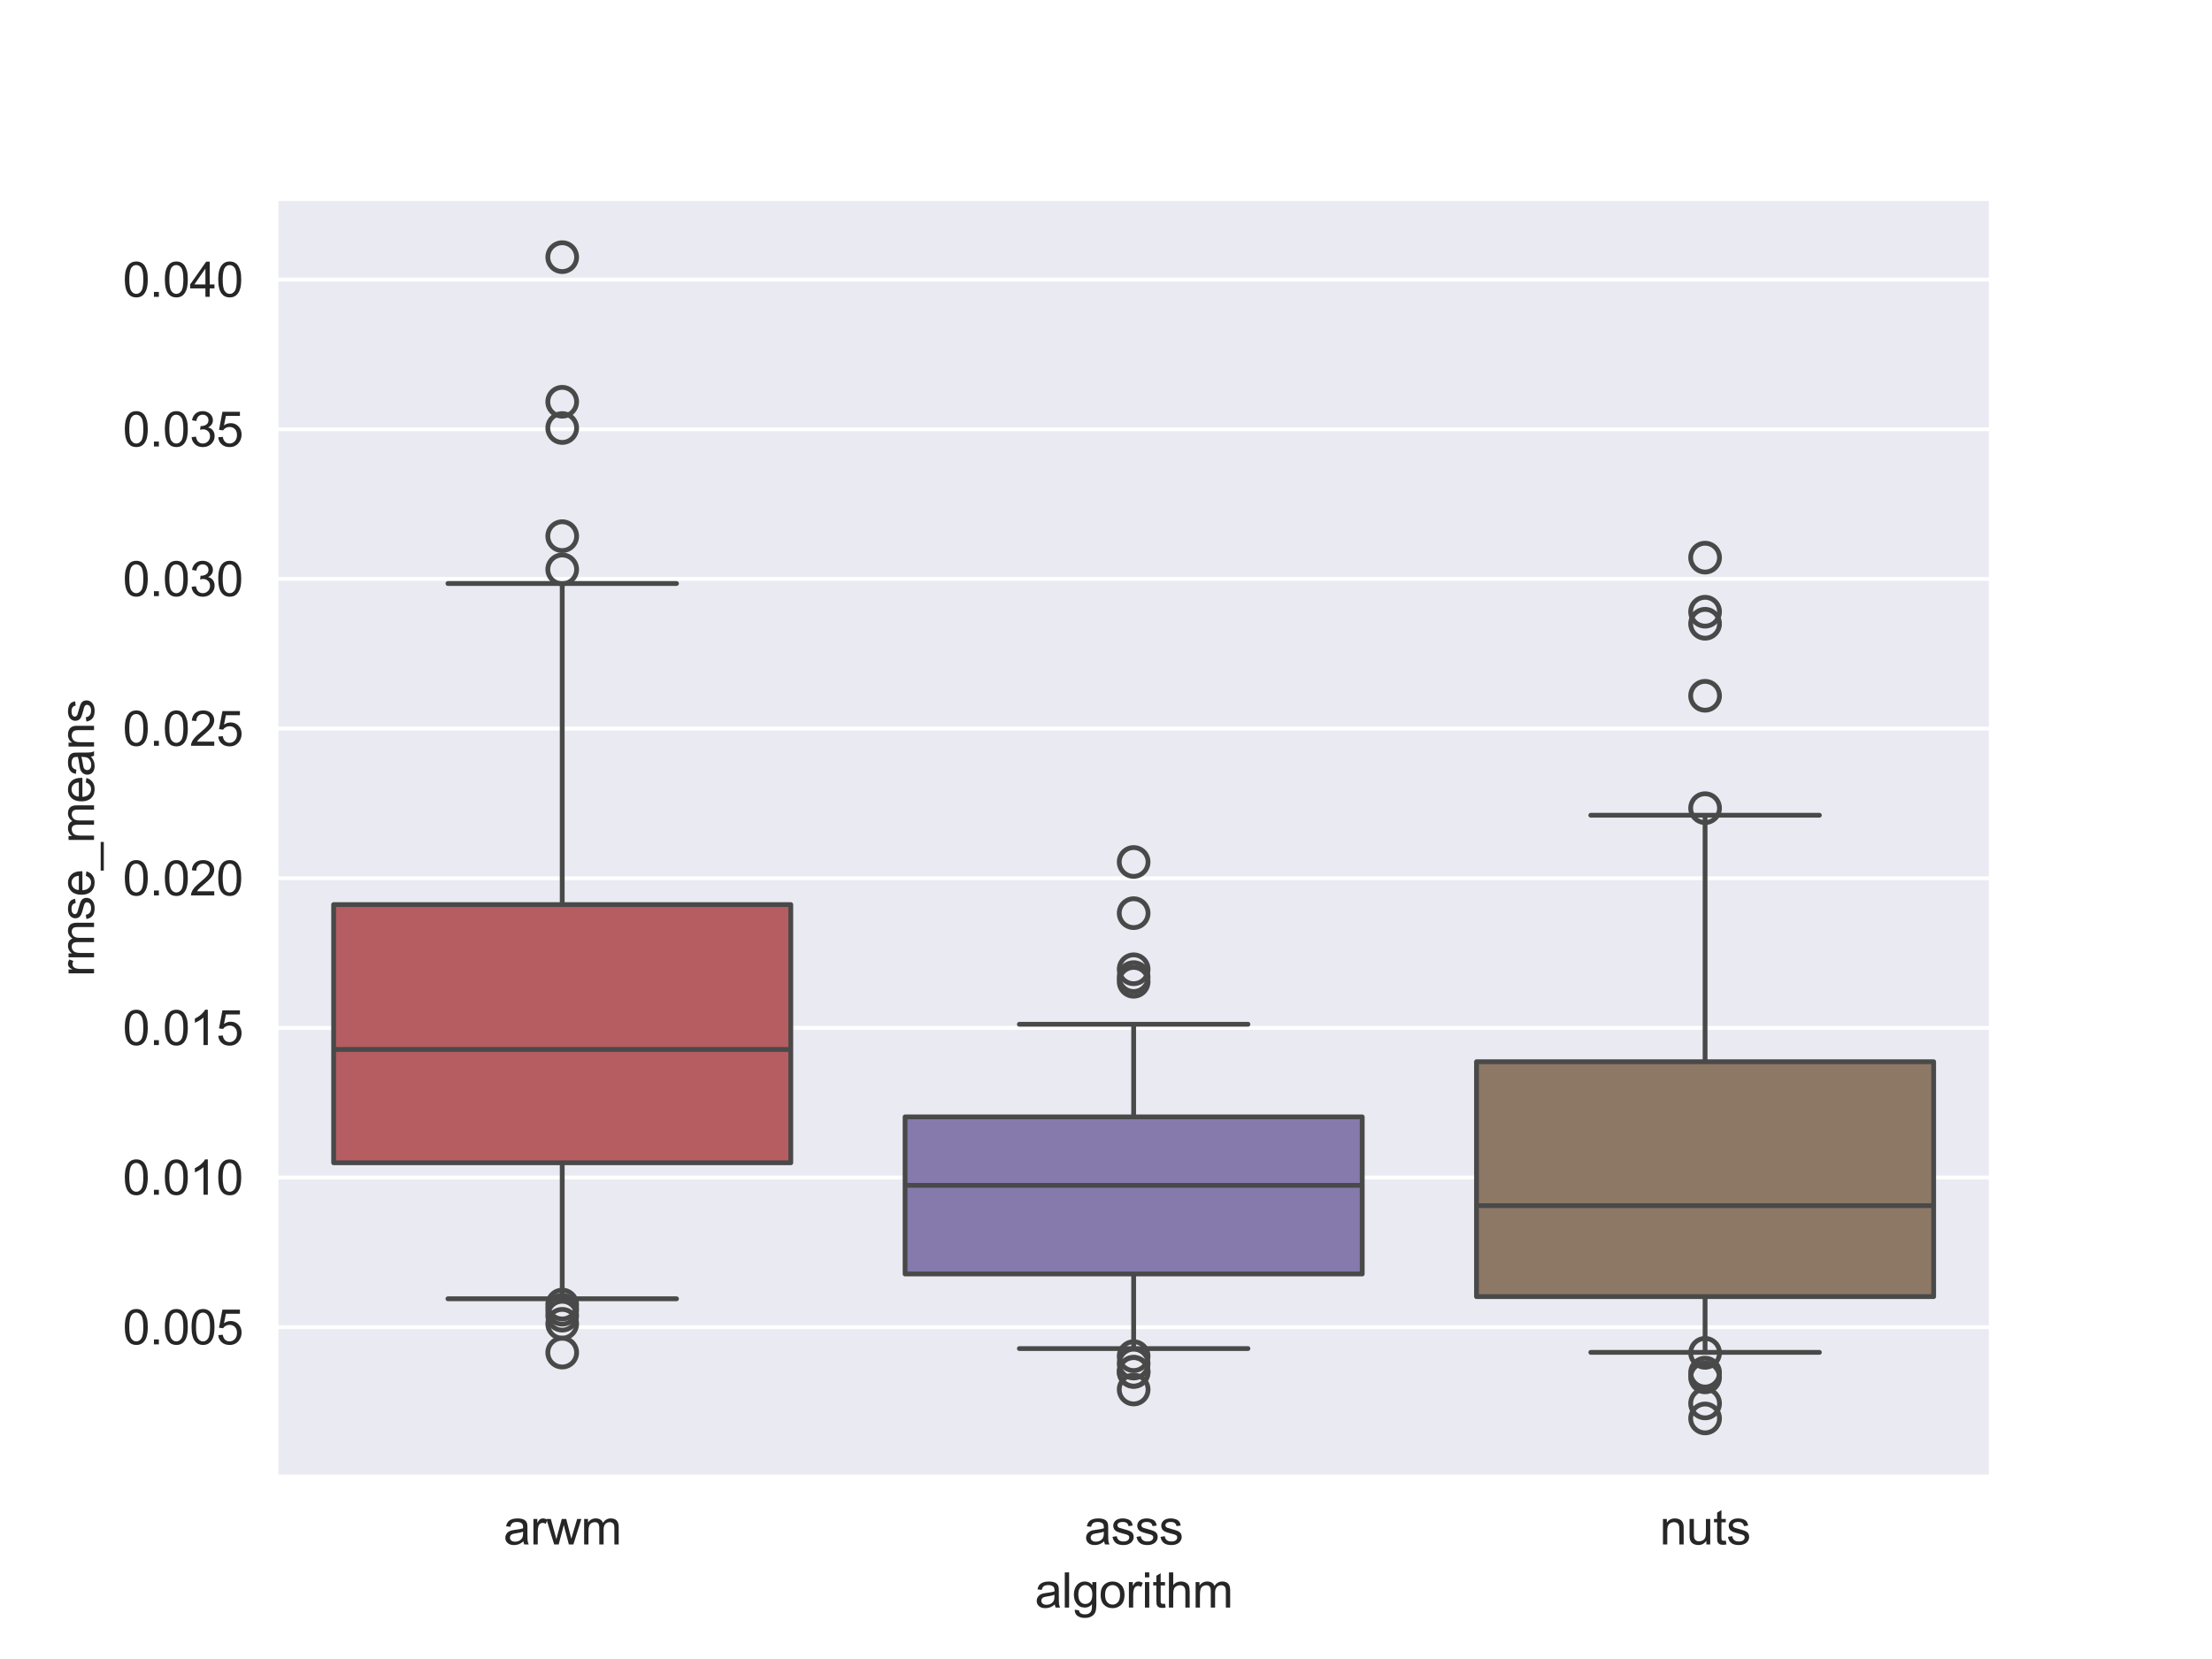 <?xml version="1.0" encoding="utf-8" standalone="no"?>
<!DOCTYPE svg PUBLIC "-//W3C//DTD SVG 1.1//EN"
  "http://www.w3.org/Graphics/SVG/1.1/DTD/svg11.dtd">
<svg xmlns:xlink="http://www.w3.org/1999/xlink" width="460.8pt" height="345.6pt" viewBox="0 0 460.8 345.6" xmlns="http://www.w3.org/2000/svg" version="1.1">
 <defs>
  <style type="text/css">*{stroke-linejoin: round; stroke-linecap: butt}</style>
 </defs>
 <g id="figure_1">
  <g id="patch_1">
   <path d="M 0 345.6 
L 460.8 345.6 
L 460.8 0 
L 0 0 
z
" style="fill: #ffffff"/>
  </g>
  <g id="axes_1">
   <g id="patch_2">
    <path d="M 57.6 307.584 
L 414.72 307.584 
L 414.72 41.472 
L 57.6 41.472 
z
" style="fill: #eaeaf2"/>
   </g>
   <g id="matplotlib.axis_1">
    <g id="xtick_1">
     <g id="text_1">
      <!-- arwm -->
      <g style="fill: #262626" transform="translate(104.899 321.742) scale(0.1 -0.1)">
       <defs>
        <path id="ArialMT-61" d="M 2588 409 
Q 2275 144 1986 34 
Q 1697 -75 1366 -75 
Q 819 -75 525 192 
Q 231 459 231 875 
Q 231 1119 342 1320 
Q 453 1522 633 1644 
Q 813 1766 1038 1828 
Q 1203 1872 1538 1913 
Q 2219 1994 2541 2106 
Q 2544 2222 2544 2253 
Q 2544 2597 2384 2738 
Q 2169 2928 1744 2928 
Q 1347 2928 1158 2789 
Q 969 2650 878 2297 
L 328 2372 
Q 403 2725 575 2942 
Q 747 3159 1072 3276 
Q 1397 3394 1825 3394 
Q 2250 3394 2515 3294 
Q 2781 3194 2906 3042 
Q 3031 2891 3081 2659 
Q 3109 2516 3109 2141 
L 3109 1391 
Q 3109 606 3145 398 
Q 3181 191 3288 0 
L 2700 0 
Q 2613 175 2588 409 
z
M 2541 1666 
Q 2234 1541 1622 1453 
Q 1275 1403 1131 1340 
Q 988 1278 909 1158 
Q 831 1038 831 891 
Q 831 666 1001 516 
Q 1172 366 1500 366 
Q 1825 366 2078 508 
Q 2331 650 2450 897 
Q 2541 1088 2541 1459 
L 2541 1666 
z
" transform="scale(0.016)"/>
        <path id="ArialMT-72" d="M 416 0 
L 416 3319 
L 922 3319 
L 922 2816 
Q 1116 3169 1280 3281 
Q 1444 3394 1641 3394 
Q 1925 3394 2219 3213 
L 2025 2691 
Q 1819 2813 1613 2813 
Q 1428 2813 1281 2702 
Q 1134 2591 1072 2394 
Q 978 2094 978 1738 
L 978 0 
L 416 0 
z
" transform="scale(0.016)"/>
        <path id="ArialMT-77" d="M 1034 0 
L 19 3319 
L 600 3319 
L 1128 1403 
L 1325 691 
Q 1338 744 1497 1375 
L 2025 3319 
L 2603 3319 
L 3100 1394 
L 3266 759 
L 3456 1400 
L 4025 3319 
L 4572 3319 
L 3534 0 
L 2950 0 
L 2422 1988 
L 2294 2553 
L 1622 0 
L 1034 0 
z
" transform="scale(0.016)"/>
        <path id="ArialMT-6d" d="M 422 0 
L 422 3319 
L 925 3319 
L 925 2853 
Q 1081 3097 1340 3245 
Q 1600 3394 1931 3394 
Q 2300 3394 2536 3241 
Q 2772 3088 2869 2813 
Q 3263 3394 3894 3394 
Q 4388 3394 4653 3120 
Q 4919 2847 4919 2278 
L 4919 0 
L 4359 0 
L 4359 2091 
Q 4359 2428 4304 2576 
Q 4250 2725 4106 2815 
Q 3963 2906 3769 2906 
Q 3419 2906 3187 2673 
Q 2956 2441 2956 1928 
L 2956 0 
L 2394 0 
L 2394 2156 
Q 2394 2531 2256 2718 
Q 2119 2906 1806 2906 
Q 1569 2906 1367 2781 
Q 1166 2656 1075 2415 
Q 984 2175 984 1722 
L 984 0 
L 422 0 
z
" transform="scale(0.016)"/>
       </defs>
       <use xlink:href="#ArialMT-61"/>
       <use xlink:href="#ArialMT-72" transform="translate(55.615 0)"/>
       <use xlink:href="#ArialMT-77" transform="translate(88.916 0)"/>
       <use xlink:href="#ArialMT-6d" transform="translate(161.133 0)"/>
      </g>
     </g>
    </g>
    <g id="xtick_2">
     <g id="text_2">
      <!-- asss -->
      <g style="fill: #262626" transform="translate(225.88 321.742) scale(0.1 -0.1)">
       <defs>
        <path id="ArialMT-73" d="M 197 991 
L 753 1078 
Q 800 744 1014 566 
Q 1228 388 1613 388 
Q 2000 388 2187 545 
Q 2375 703 2375 916 
Q 2375 1106 2209 1216 
Q 2094 1291 1634 1406 
Q 1016 1563 777 1677 
Q 538 1791 414 1992 
Q 291 2194 291 2438 
Q 291 2659 392 2848 
Q 494 3038 669 3163 
Q 800 3259 1026 3326 
Q 1253 3394 1513 3394 
Q 1903 3394 2198 3281 
Q 2494 3169 2634 2976 
Q 2775 2784 2828 2463 
L 2278 2388 
Q 2241 2644 2061 2787 
Q 1881 2931 1553 2931 
Q 1166 2931 1000 2803 
Q 834 2675 834 2503 
Q 834 2394 903 2306 
Q 972 2216 1119 2156 
Q 1203 2125 1616 2013 
Q 2213 1853 2448 1751 
Q 2684 1650 2818 1456 
Q 2953 1263 2953 975 
Q 2953 694 2789 445 
Q 2625 197 2315 61 
Q 2006 -75 1616 -75 
Q 969 -75 630 194 
Q 291 463 197 991 
z
" transform="scale(0.016)"/>
       </defs>
       <use xlink:href="#ArialMT-61"/>
       <use xlink:href="#ArialMT-73" transform="translate(55.615 0)"/>
       <use xlink:href="#ArialMT-73" transform="translate(105.615 0)"/>
       <use xlink:href="#ArialMT-73" transform="translate(155.615 0)"/>
      </g>
     </g>
    </g>
    <g id="xtick_3">
     <g id="text_3">
      <!-- nuts -->
      <g style="fill: #262626" transform="translate(345.75 321.742) scale(0.1 -0.1)">
       <defs>
        <path id="ArialMT-6e" d="M 422 0 
L 422 3319 
L 928 3319 
L 928 2847 
Q 1294 3394 1984 3394 
Q 2284 3394 2536 3286 
Q 2788 3178 2913 3003 
Q 3038 2828 3088 2588 
Q 3119 2431 3119 2041 
L 3119 0 
L 2556 0 
L 2556 2019 
Q 2556 2363 2490 2533 
Q 2425 2703 2258 2804 
Q 2091 2906 1866 2906 
Q 1506 2906 1245 2678 
Q 984 2450 984 1813 
L 984 0 
L 422 0 
z
" transform="scale(0.016)"/>
        <path id="ArialMT-75" d="M 2597 0 
L 2597 488 
Q 2209 -75 1544 -75 
Q 1250 -75 995 37 
Q 741 150 617 320 
Q 494 491 444 738 
Q 409 903 409 1263 
L 409 3319 
L 972 3319 
L 972 1478 
Q 972 1038 1006 884 
Q 1059 663 1231 536 
Q 1403 409 1656 409 
Q 1909 409 2131 539 
Q 2353 669 2445 892 
Q 2538 1116 2538 1541 
L 2538 3319 
L 3100 3319 
L 3100 0 
L 2597 0 
z
" transform="scale(0.016)"/>
        <path id="ArialMT-74" d="M 1650 503 
L 1731 6 
Q 1494 -44 1306 -44 
Q 1000 -44 831 53 
Q 663 150 594 308 
Q 525 466 525 972 
L 525 2881 
L 113 2881 
L 113 3319 
L 525 3319 
L 525 4141 
L 1084 4478 
L 1084 3319 
L 1650 3319 
L 1650 2881 
L 1084 2881 
L 1084 941 
Q 1084 700 1114 631 
Q 1144 563 1211 522 
Q 1278 481 1403 481 
Q 1497 481 1650 503 
z
" transform="scale(0.016)"/>
       </defs>
       <use xlink:href="#ArialMT-6e"/>
       <use xlink:href="#ArialMT-75" transform="translate(55.615 0)"/>
       <use xlink:href="#ArialMT-74" transform="translate(111.23 0)"/>
       <use xlink:href="#ArialMT-73" transform="translate(139.014 0)"/>
      </g>
     </g>
    </g>
    <g id="text_4">
     <!-- algorithm -->
     <g style="fill: #262626" transform="translate(215.597 334.887) scale(0.1 -0.1)">
      <defs>
       <path id="ArialMT-6c" d="M 409 0 
L 409 4581 
L 972 4581 
L 972 0 
L 409 0 
z
" transform="scale(0.016)"/>
       <path id="ArialMT-67" d="M 319 -275 
L 866 -356 
Q 900 -609 1056 -725 
Q 1266 -881 1628 -881 
Q 2019 -881 2231 -725 
Q 2444 -569 2519 -288 
Q 2563 -116 2559 434 
Q 2191 0 1641 0 
Q 956 0 581 494 
Q 206 988 206 1678 
Q 206 2153 378 2554 
Q 550 2956 876 3175 
Q 1203 3394 1644 3394 
Q 2231 3394 2613 2919 
L 2613 3319 
L 3131 3319 
L 3131 450 
Q 3131 -325 2973 -648 
Q 2816 -972 2473 -1159 
Q 2131 -1347 1631 -1347 
Q 1038 -1347 672 -1080 
Q 306 -813 319 -275 
z
M 784 1719 
Q 784 1066 1043 766 
Q 1303 466 1694 466 
Q 2081 466 2343 764 
Q 2606 1063 2606 1700 
Q 2606 2309 2336 2618 
Q 2066 2928 1684 2928 
Q 1309 2928 1046 2623 
Q 784 2319 784 1719 
z
" transform="scale(0.016)"/>
       <path id="ArialMT-6f" d="M 213 1659 
Q 213 2581 725 3025 
Q 1153 3394 1769 3394 
Q 2453 3394 2887 2945 
Q 3322 2497 3322 1706 
Q 3322 1066 3130 698 
Q 2938 331 2570 128 
Q 2203 -75 1769 -75 
Q 1072 -75 642 372 
Q 213 819 213 1659 
z
M 791 1659 
Q 791 1022 1069 705 
Q 1347 388 1769 388 
Q 2188 388 2466 706 
Q 2744 1025 2744 1678 
Q 2744 2294 2464 2611 
Q 2184 2928 1769 2928 
Q 1347 2928 1069 2612 
Q 791 2297 791 1659 
z
" transform="scale(0.016)"/>
       <path id="ArialMT-69" d="M 425 3934 
L 425 4581 
L 988 4581 
L 988 3934 
L 425 3934 
z
M 425 0 
L 425 3319 
L 988 3319 
L 988 0 
L 425 0 
z
" transform="scale(0.016)"/>
       <path id="ArialMT-68" d="M 422 0 
L 422 4581 
L 984 4581 
L 984 2938 
Q 1378 3394 1978 3394 
Q 2347 3394 2619 3248 
Q 2891 3103 3008 2847 
Q 3125 2591 3125 2103 
L 3125 0 
L 2563 0 
L 2563 2103 
Q 2563 2525 2380 2717 
Q 2197 2909 1863 2909 
Q 1613 2909 1392 2779 
Q 1172 2650 1078 2428 
Q 984 2206 984 1816 
L 984 0 
L 422 0 
z
" transform="scale(0.016)"/>
      </defs>
      <use xlink:href="#ArialMT-61"/>
      <use xlink:href="#ArialMT-6c" transform="translate(55.615 0)"/>
      <use xlink:href="#ArialMT-67" transform="translate(77.832 0)"/>
      <use xlink:href="#ArialMT-6f" transform="translate(133.447 0)"/>
      <use xlink:href="#ArialMT-72" transform="translate(189.062 0)"/>
      <use xlink:href="#ArialMT-69" transform="translate(222.363 0)"/>
      <use xlink:href="#ArialMT-74" transform="translate(244.58 0)"/>
      <use xlink:href="#ArialMT-68" transform="translate(272.363 0)"/>
      <use xlink:href="#ArialMT-6d" transform="translate(327.979 0)"/>
     </g>
    </g>
   </g>
   <g id="matplotlib.axis_2">
    <g id="ytick_1">
     <g id="line2d_1">
      <path d="M 57.6 276.474 
L 414.72 276.474 
" clip-path="url(#p2adf6f677c)" style="fill: none; stroke: #ffffff; stroke-width: 0.8; stroke-linecap: round"/>
     </g>
     <g id="text_5">
      <!-- 0.005 -->
      <g style="fill: #262626" transform="translate(25.578 280.053) scale(0.1 -0.1)">
       <defs>
        <path id="ArialMT-30" d="M 266 2259 
Q 266 3072 433 3567 
Q 600 4063 929 4331 
Q 1259 4600 1759 4600 
Q 2128 4600 2406 4451 
Q 2684 4303 2865 4023 
Q 3047 3744 3150 3342 
Q 3253 2941 3253 2259 
Q 3253 1453 3087 958 
Q 2922 463 2592 192 
Q 2263 -78 1759 -78 
Q 1097 -78 719 397 
Q 266 969 266 2259 
z
M 844 2259 
Q 844 1131 1108 757 
Q 1372 384 1759 384 
Q 2147 384 2411 759 
Q 2675 1134 2675 2259 
Q 2675 3391 2411 3762 
Q 2147 4134 1753 4134 
Q 1366 4134 1134 3806 
Q 844 3388 844 2259 
z
" transform="scale(0.016)"/>
        <path id="ArialMT-2e" d="M 581 0 
L 581 641 
L 1222 641 
L 1222 0 
L 581 0 
z
" transform="scale(0.016)"/>
        <path id="ArialMT-35" d="M 266 1200 
L 856 1250 
Q 922 819 1161 601 
Q 1400 384 1738 384 
Q 2144 384 2425 690 
Q 2706 997 2706 1503 
Q 2706 1984 2436 2262 
Q 2166 2541 1728 2541 
Q 1456 2541 1237 2417 
Q 1019 2294 894 2097 
L 366 2166 
L 809 4519 
L 3088 4519 
L 3088 3981 
L 1259 3981 
L 1013 2750 
Q 1425 3038 1878 3038 
Q 2478 3038 2890 2622 
Q 3303 2206 3303 1553 
Q 3303 931 2941 478 
Q 2500 -78 1738 -78 
Q 1113 -78 717 272 
Q 322 622 266 1200 
z
" transform="scale(0.016)"/>
       </defs>
       <use xlink:href="#ArialMT-30"/>
       <use xlink:href="#ArialMT-2e" transform="translate(55.615 0)"/>
       <use xlink:href="#ArialMT-30" transform="translate(83.398 0)"/>
       <use xlink:href="#ArialMT-30" transform="translate(139.014 0)"/>
       <use xlink:href="#ArialMT-35" transform="translate(194.629 0)"/>
      </g>
     </g>
    </g>
    <g id="ytick_2">
     <g id="line2d_2">
      <path d="M 57.6 245.3 
L 414.72 245.3 
" clip-path="url(#p2adf6f677c)" style="fill: none; stroke: #ffffff; stroke-width: 0.8; stroke-linecap: round"/>
     </g>
     <g id="text_6">
      <!-- 0.010 -->
      <g style="fill: #262626" transform="translate(25.578 248.879) scale(0.1 -0.1)">
       <defs>
        <path id="ArialMT-31" d="M 2384 0 
L 1822 0 
L 1822 3584 
Q 1619 3391 1289 3197 
Q 959 3003 697 2906 
L 697 3450 
Q 1169 3672 1522 3987 
Q 1875 4303 2022 4600 
L 2384 4600 
L 2384 0 
z
" transform="scale(0.016)"/>
       </defs>
       <use xlink:href="#ArialMT-30"/>
       <use xlink:href="#ArialMT-2e" transform="translate(55.615 0)"/>
       <use xlink:href="#ArialMT-30" transform="translate(83.398 0)"/>
       <use xlink:href="#ArialMT-31" transform="translate(139.014 0)"/>
       <use xlink:href="#ArialMT-30" transform="translate(194.629 0)"/>
      </g>
     </g>
    </g>
    <g id="ytick_3">
     <g id="line2d_3">
      <path d="M 57.6 214.126 
L 414.72 214.126 
" clip-path="url(#p2adf6f677c)" style="fill: none; stroke: #ffffff; stroke-width: 0.8; stroke-linecap: round"/>
     </g>
     <g id="text_7">
      <!-- 0.015 -->
      <g style="fill: #262626" transform="translate(25.578 217.705) scale(0.1 -0.1)">
       <use xlink:href="#ArialMT-30"/>
       <use xlink:href="#ArialMT-2e" transform="translate(55.615 0)"/>
       <use xlink:href="#ArialMT-30" transform="translate(83.398 0)"/>
       <use xlink:href="#ArialMT-31" transform="translate(139.014 0)"/>
       <use xlink:href="#ArialMT-35" transform="translate(194.629 0)"/>
      </g>
     </g>
    </g>
    <g id="ytick_4">
     <g id="line2d_4">
      <path d="M 57.6 182.952 
L 414.72 182.952 
" clip-path="url(#p2adf6f677c)" style="fill: none; stroke: #ffffff; stroke-width: 0.8; stroke-linecap: round"/>
     </g>
     <g id="text_8">
      <!-- 0.020 -->
      <g style="fill: #262626" transform="translate(25.578 186.531) scale(0.1 -0.1)">
       <defs>
        <path id="ArialMT-32" d="M 3222 541 
L 3222 0 
L 194 0 
Q 188 203 259 391 
Q 375 700 629 1000 
Q 884 1300 1366 1694 
Q 2113 2306 2375 2664 
Q 2638 3022 2638 3341 
Q 2638 3675 2398 3904 
Q 2159 4134 1775 4134 
Q 1369 4134 1125 3890 
Q 881 3647 878 3216 
L 300 3275 
Q 359 3922 746 4261 
Q 1134 4600 1788 4600 
Q 2447 4600 2831 4234 
Q 3216 3869 3216 3328 
Q 3216 3053 3103 2787 
Q 2991 2522 2730 2228 
Q 2469 1934 1863 1422 
Q 1356 997 1212 845 
Q 1069 694 975 541 
L 3222 541 
z
" transform="scale(0.016)"/>
       </defs>
       <use xlink:href="#ArialMT-30"/>
       <use xlink:href="#ArialMT-2e" transform="translate(55.615 0)"/>
       <use xlink:href="#ArialMT-30" transform="translate(83.398 0)"/>
       <use xlink:href="#ArialMT-32" transform="translate(139.014 0)"/>
       <use xlink:href="#ArialMT-30" transform="translate(194.629 0)"/>
      </g>
     </g>
    </g>
    <g id="ytick_5">
     <g id="line2d_5">
      <path d="M 57.6 151.778 
L 414.72 151.778 
" clip-path="url(#p2adf6f677c)" style="fill: none; stroke: #ffffff; stroke-width: 0.8; stroke-linecap: round"/>
     </g>
     <g id="text_9">
      <!-- 0.025 -->
      <g style="fill: #262626" transform="translate(25.578 155.357) scale(0.1 -0.1)">
       <use xlink:href="#ArialMT-30"/>
       <use xlink:href="#ArialMT-2e" transform="translate(55.615 0)"/>
       <use xlink:href="#ArialMT-30" transform="translate(83.398 0)"/>
       <use xlink:href="#ArialMT-32" transform="translate(139.014 0)"/>
       <use xlink:href="#ArialMT-35" transform="translate(194.629 0)"/>
      </g>
     </g>
    </g>
    <g id="ytick_6">
     <g id="line2d_6">
      <path d="M 57.6 120.604 
L 414.72 120.604 
" clip-path="url(#p2adf6f677c)" style="fill: none; stroke: #ffffff; stroke-width: 0.8; stroke-linecap: round"/>
     </g>
     <g id="text_10">
      <!-- 0.030 -->
      <g style="fill: #262626" transform="translate(25.578 124.183) scale(0.1 -0.1)">
       <defs>
        <path id="ArialMT-33" d="M 269 1209 
L 831 1284 
Q 928 806 1161 595 
Q 1394 384 1728 384 
Q 2125 384 2398 659 
Q 2672 934 2672 1341 
Q 2672 1728 2419 1979 
Q 2166 2231 1775 2231 
Q 1616 2231 1378 2169 
L 1441 2663 
Q 1497 2656 1531 2656 
Q 1891 2656 2178 2843 
Q 2466 3031 2466 3422 
Q 2466 3731 2256 3934 
Q 2047 4138 1716 4138 
Q 1388 4138 1169 3931 
Q 950 3725 888 3313 
L 325 3413 
Q 428 3978 793 4289 
Q 1159 4600 1703 4600 
Q 2078 4600 2393 4439 
Q 2709 4278 2876 4000 
Q 3044 3722 3044 3409 
Q 3044 3113 2884 2869 
Q 2725 2625 2413 2481 
Q 2819 2388 3044 2092 
Q 3269 1797 3269 1353 
Q 3269 753 2831 336 
Q 2394 -81 1725 -81 
Q 1122 -81 723 278 
Q 325 638 269 1209 
z
" transform="scale(0.016)"/>
       </defs>
       <use xlink:href="#ArialMT-30"/>
       <use xlink:href="#ArialMT-2e" transform="translate(55.615 0)"/>
       <use xlink:href="#ArialMT-30" transform="translate(83.398 0)"/>
       <use xlink:href="#ArialMT-33" transform="translate(139.014 0)"/>
       <use xlink:href="#ArialMT-30" transform="translate(194.629 0)"/>
      </g>
     </g>
    </g>
    <g id="ytick_7">
     <g id="line2d_7">
      <path d="M 57.6 89.43 
L 414.72 89.43 
" clip-path="url(#p2adf6f677c)" style="fill: none; stroke: #ffffff; stroke-width: 0.8; stroke-linecap: round"/>
     </g>
     <g id="text_11">
      <!-- 0.035 -->
      <g style="fill: #262626" transform="translate(25.578 93.009) scale(0.1 -0.1)">
       <use xlink:href="#ArialMT-30"/>
       <use xlink:href="#ArialMT-2e" transform="translate(55.615 0)"/>
       <use xlink:href="#ArialMT-30" transform="translate(83.398 0)"/>
       <use xlink:href="#ArialMT-33" transform="translate(139.014 0)"/>
       <use xlink:href="#ArialMT-35" transform="translate(194.629 0)"/>
      </g>
     </g>
    </g>
    <g id="ytick_8">
     <g id="line2d_8">
      <path d="M 57.6 58.256 
L 414.72 58.256 
" clip-path="url(#p2adf6f677c)" style="fill: none; stroke: #ffffff; stroke-width: 0.8; stroke-linecap: round"/>
     </g>
     <g id="text_12">
      <!-- 0.040 -->
      <g style="fill: #262626" transform="translate(25.578 61.835) scale(0.1 -0.1)">
       <defs>
        <path id="ArialMT-34" d="M 2069 0 
L 2069 1097 
L 81 1097 
L 81 1613 
L 2172 4581 
L 2631 4581 
L 2631 1613 
L 3250 1613 
L 3250 1097 
L 2631 1097 
L 2631 0 
L 2069 0 
z
M 2069 1613 
L 2069 3678 
L 634 1613 
L 2069 1613 
z
" transform="scale(0.016)"/>
       </defs>
       <use xlink:href="#ArialMT-30"/>
       <use xlink:href="#ArialMT-2e" transform="translate(55.615 0)"/>
       <use xlink:href="#ArialMT-30" transform="translate(83.398 0)"/>
       <use xlink:href="#ArialMT-34" transform="translate(139.014 0)"/>
       <use xlink:href="#ArialMT-30" transform="translate(194.629 0)"/>
      </g>
     </g>
    </g>
    <g id="text_13">
     <!-- rmse_means -->
     <g style="fill: #262626" transform="translate(19.591 203.425) rotate(-90) scale(0.1 -0.1)">
      <defs>
       <path id="ArialMT-65" d="M 2694 1069 
L 3275 997 
Q 3138 488 2766 206 
Q 2394 -75 1816 -75 
Q 1088 -75 661 373 
Q 234 822 234 1631 
Q 234 2469 665 2931 
Q 1097 3394 1784 3394 
Q 2450 3394 2872 2941 
Q 3294 2488 3294 1666 
Q 3294 1616 3291 1516 
L 816 1516 
Q 847 969 1125 678 
Q 1403 388 1819 388 
Q 2128 388 2347 550 
Q 2566 713 2694 1069 
z
M 847 1978 
L 2700 1978 
Q 2663 2397 2488 2606 
Q 2219 2931 1791 2931 
Q 1403 2931 1139 2672 
Q 875 2413 847 1978 
z
" transform="scale(0.016)"/>
       <path id="ArialMT-5f" d="M -97 -1272 
L -97 -866 
L 3631 -866 
L 3631 -1272 
L -97 -1272 
z
" transform="scale(0.016)"/>
      </defs>
      <use xlink:href="#ArialMT-72"/>
      <use xlink:href="#ArialMT-6d" transform="translate(33.301 0)"/>
      <use xlink:href="#ArialMT-73" transform="translate(116.602 0)"/>
      <use xlink:href="#ArialMT-65" transform="translate(166.602 0)"/>
      <use xlink:href="#ArialMT-5f" transform="translate(222.217 0)"/>
      <use xlink:href="#ArialMT-6d" transform="translate(277.832 0)"/>
      <use xlink:href="#ArialMT-65" transform="translate(361.133 0)"/>
      <use xlink:href="#ArialMT-61" transform="translate(416.748 0)"/>
      <use xlink:href="#ArialMT-6e" transform="translate(472.363 0)"/>
      <use xlink:href="#ArialMT-73" transform="translate(527.979 0)"/>
     </g>
    </g>
   </g>
   <g id="patch_3">
    <path d="M 69.504 242.228 
L 164.736 242.228 
L 164.736 188.441 
L 69.504 188.441 
L 69.504 242.228 
z
" clip-path="url(#p2adf6f677c)" style="fill: #b55d60; stroke: #494949; stroke-linejoin: miter"/>
   </g>
   <g id="line2d_9">
    <path d="M 117.12 242.228 
L 117.12 270.559 
" clip-path="url(#p2adf6f677c)" style="fill: none; stroke: #494949"/>
   </g>
   <g id="line2d_10">
    <path d="M 117.12 188.441 
L 117.12 121.555 
" clip-path="url(#p2adf6f677c)" style="fill: none; stroke: #494949"/>
   </g>
   <g id="line2d_11">
    <path d="M 93.312 270.559 
L 140.928 270.559 
" clip-path="url(#p2adf6f677c)" style="fill: none; stroke: #494949; stroke-linecap: round"/>
   </g>
   <g id="line2d_12">
    <path d="M 93.312 121.555 
L 140.928 121.555 
" clip-path="url(#p2adf6f677c)" style="fill: none; stroke: #494949; stroke-linecap: round"/>
   </g>
   <g id="line2d_13">
    <defs>
     <path id="mc9f23d9cb6" d="M 0 3 
C 0.796 3 1.559 2.684 2.121 2.121 
C 2.684 1.559 3 0.796 3 0 
C 3 -0.796 2.684 -1.559 2.121 -2.121 
C 1.559 -2.684 0.796 -3 0 -3 
C -0.796 -3 -1.559 -2.684 -2.121 -2.121 
C -2.684 -1.559 -3 -0.796 -3 0 
C -3 0.796 -2.684 1.559 -2.121 2.121 
C -1.559 2.684 -0.796 3 0 3 
z
" style="stroke: #494949"/>
    </defs>
    <g clip-path="url(#p2adf6f677c)">
     <use xlink:href="#mc9f23d9cb6" x="117.12" y="275.773" style="fill-opacity: 0; stroke: #494949"/>
     <use xlink:href="#mc9f23d9cb6" x="117.12" y="272.845" style="fill-opacity: 0; stroke: #494949"/>
     <use xlink:href="#mc9f23d9cb6" x="117.12" y="281.768" style="fill-opacity: 0; stroke: #494949"/>
     <use xlink:href="#mc9f23d9cb6" x="117.12" y="274.076" style="fill-opacity: 0; stroke: #494949"/>
     <use xlink:href="#mc9f23d9cb6" x="117.12" y="271.764" style="fill-opacity: 0; stroke: #494949"/>
     <use xlink:href="#mc9f23d9cb6" x="117.12" y="89.164" style="fill-opacity: 0; stroke: #494949"/>
     <use xlink:href="#mc9f23d9cb6" x="117.12" y="83.695" style="fill-opacity: 0; stroke: #494949"/>
     <use xlink:href="#mc9f23d9cb6" x="117.12" y="111.691" style="fill-opacity: 0; stroke: #494949"/>
     <use xlink:href="#mc9f23d9cb6" x="117.12" y="53.568" style="fill-opacity: 0; stroke: #494949"/>
     <use xlink:href="#mc9f23d9cb6" x="117.12" y="118.615" style="fill-opacity: 0; stroke: #494949"/>
    </g>
   </g>
   <g id="patch_4">
    <path d="M 188.544 265.394 
L 283.776 265.394 
L 283.776 232.666 
L 188.544 232.666 
L 188.544 265.394 
z
" clip-path="url(#p2adf6f677c)" style="fill: #857aab; stroke: #494949; stroke-linejoin: miter"/>
   </g>
   <g id="line2d_14">
    <path d="M 236.16 265.394 
L 236.16 280.932 
" clip-path="url(#p2adf6f677c)" style="fill: none; stroke: #494949"/>
   </g>
   <g id="line2d_15">
    <path d="M 236.16 232.666 
L 236.16 213.373 
" clip-path="url(#p2adf6f677c)" style="fill: none; stroke: #494949"/>
   </g>
   <g id="line2d_16">
    <path d="M 212.352 280.932 
L 259.968 280.932 
" clip-path="url(#p2adf6f677c)" style="fill: none; stroke: #494949; stroke-linecap: round"/>
   </g>
   <g id="line2d_17">
    <path d="M 212.352 213.373 
L 259.968 213.373 
" clip-path="url(#p2adf6f677c)" style="fill: none; stroke: #494949; stroke-linecap: round"/>
   </g>
   <g id="line2d_18">
    <g clip-path="url(#p2adf6f677c)">
     <use xlink:href="#mc9f23d9cb6" x="236.16" y="285.819" style="fill-opacity: 0; stroke: #494949"/>
     <use xlink:href="#mc9f23d9cb6" x="236.16" y="284.056" style="fill-opacity: 0; stroke: #494949"/>
     <use xlink:href="#mc9f23d9cb6" x="236.16" y="282.51" style="fill-opacity: 0; stroke: #494949"/>
     <use xlink:href="#mc9f23d9cb6" x="236.16" y="289.462" style="fill-opacity: 0; stroke: #494949"/>
     <use xlink:href="#mc9f23d9cb6" x="236.16" y="285.744" style="fill-opacity: 0; stroke: #494949"/>
     <use xlink:href="#mc9f23d9cb6" x="236.16" y="201.916" style="fill-opacity: 0; stroke: #494949"/>
     <use xlink:href="#mc9f23d9cb6" x="236.16" y="203.55" style="fill-opacity: 0; stroke: #494949"/>
     <use xlink:href="#mc9f23d9cb6" x="236.16" y="179.564" style="fill-opacity: 0; stroke: #494949"/>
     <use xlink:href="#mc9f23d9cb6" x="236.16" y="190.228" style="fill-opacity: 0; stroke: #494949"/>
     <use xlink:href="#mc9f23d9cb6" x="236.16" y="204.525" style="fill-opacity: 0; stroke: #494949"/>
    </g>
   </g>
   <g id="patch_5">
    <path d="M 307.584 270.105 
L 402.816 270.105 
L 402.816 221.182 
L 307.584 221.182 
L 307.584 270.105 
z
" clip-path="url(#p2adf6f677c)" style="fill: #8d7866; stroke: #494949; stroke-linejoin: miter"/>
   </g>
   <g id="line2d_19">
    <path d="M 355.2 270.105 
L 355.2 281.722 
" clip-path="url(#p2adf6f677c)" style="fill: none; stroke: #494949"/>
   </g>
   <g id="line2d_20">
    <path d="M 355.2 221.182 
L 355.2 169.829 
" clip-path="url(#p2adf6f677c)" style="fill: none; stroke: #494949"/>
   </g>
   <g id="line2d_21">
    <path d="M 331.392 281.722 
L 379.008 281.722 
" clip-path="url(#p2adf6f677c)" style="fill: none; stroke: #494949; stroke-linecap: round"/>
   </g>
   <g id="line2d_22">
    <path d="M 331.392 169.829 
L 379.008 169.829 
" clip-path="url(#p2adf6f677c)" style="fill: none; stroke: #494949; stroke-linecap: round"/>
   </g>
   <g id="line2d_23">
    <g clip-path="url(#p2adf6f677c)">
     <use xlink:href="#mc9f23d9cb6" x="355.2" y="292.364" style="fill-opacity: 0; stroke: #494949"/>
     <use xlink:href="#mc9f23d9cb6" x="355.2" y="295.488" style="fill-opacity: 0; stroke: #494949"/>
     <use xlink:href="#mc9f23d9cb6" x="355.2" y="286.933" style="fill-opacity: 0; stroke: #494949"/>
     <use xlink:href="#mc9f23d9cb6" x="355.2" y="281.824" style="fill-opacity: 0; stroke: #494949"/>
     <use xlink:href="#mc9f23d9cb6" x="355.2" y="285.942" style="fill-opacity: 0; stroke: #494949"/>
     <use xlink:href="#mc9f23d9cb6" x="355.2" y="116.165" style="fill-opacity: 0; stroke: #494949"/>
     <use xlink:href="#mc9f23d9cb6" x="355.2" y="144.944" style="fill-opacity: 0; stroke: #494949"/>
     <use xlink:href="#mc9f23d9cb6" x="355.2" y="168.356" style="fill-opacity: 0; stroke: #494949"/>
     <use xlink:href="#mc9f23d9cb6" x="355.2" y="129.944" style="fill-opacity: 0; stroke: #494949"/>
     <use xlink:href="#mc9f23d9cb6" x="355.2" y="127.43" style="fill-opacity: 0; stroke: #494949"/>
    </g>
   </g>
   <g id="line2d_24">
    <path d="M 69.504 218.614 
L 164.736 218.614 
" clip-path="url(#p2adf6f677c)" style="fill: none; stroke: #494949"/>
   </g>
   <g id="line2d_25">
    <path d="M 188.544 246.933 
L 283.776 246.933 
" clip-path="url(#p2adf6f677c)" style="fill: none; stroke: #494949"/>
   </g>
   <g id="line2d_26">
    <path d="M 307.584 251.164 
L 402.816 251.164 
" clip-path="url(#p2adf6f677c)" style="fill: none; stroke: #494949"/>
   </g>
   <g id="patch_6">
    <path d="M 57.6 307.584 
L 57.6 41.472 
" style="fill: none; stroke: #ffffff; stroke-width: 0.8; stroke-linejoin: miter; stroke-linecap: square"/>
   </g>
   <g id="patch_7">
    <path d="M 414.72 307.584 
L 414.72 41.472 
" style="fill: none; stroke: #ffffff; stroke-width: 0.8; stroke-linejoin: miter; stroke-linecap: square"/>
   </g>
   <g id="patch_8">
    <path d="M 57.6 307.584 
L 414.72 307.584 
" style="fill: none; stroke: #ffffff; stroke-width: 0.8; stroke-linejoin: miter; stroke-linecap: square"/>
   </g>
   <g id="patch_9">
    <path d="M 57.6 41.472 
L 414.72 41.472 
" style="fill: none; stroke: #ffffff; stroke-width: 0.8; stroke-linejoin: miter; stroke-linecap: square"/>
   </g>
  </g>
 </g>
 <defs>
  <clipPath id="p2adf6f677c">
   <rect x="57.6" y="41.472" width="357.12" height="266.112"/>
  </clipPath>
 </defs>
</svg>
